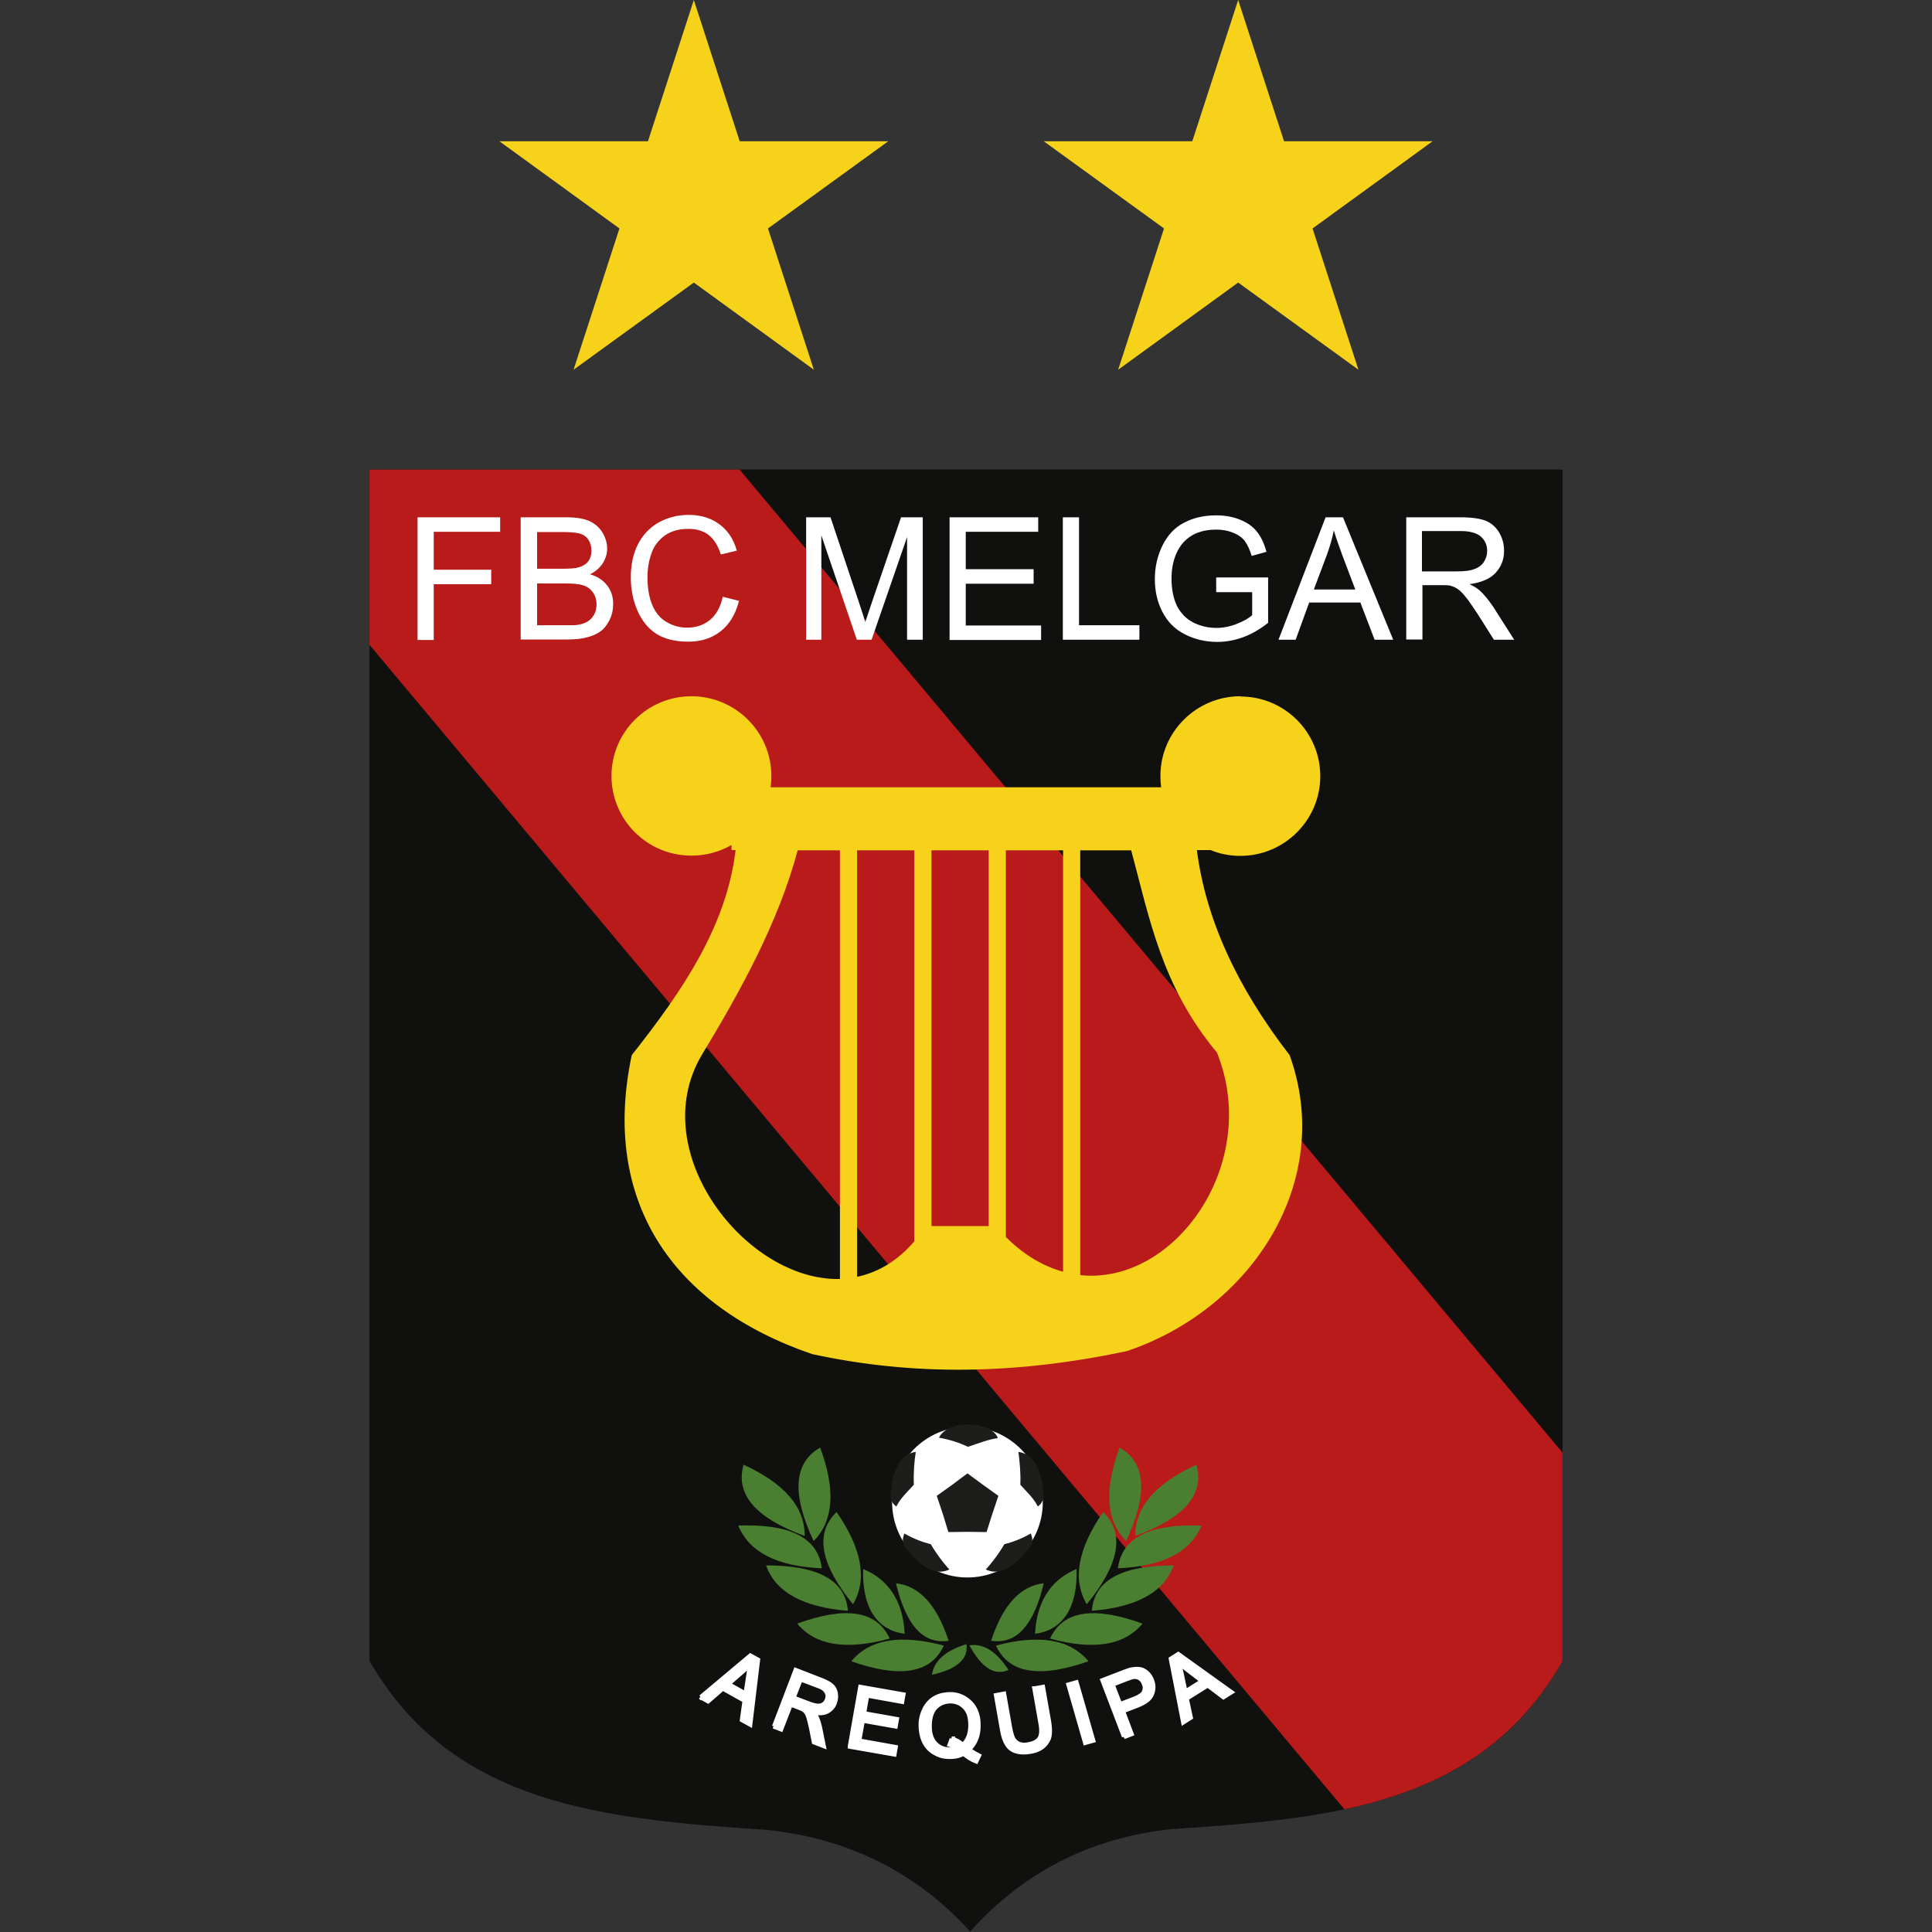 <?xml version="1.0" encoding="UTF-8"?><svg id="Capa_1" xmlns="http://www.w3.org/2000/svg" viewBox="0 0 80 80"><rect x="0" y="0" width="80" height="80" fill="#333333" stroke="none"/><defs><style>.cls-1{stroke:#fff;stroke-miterlimit:2.61;stroke-width:.19px;}.cls-1,.cls-2,.cls-3,.cls-4,.cls-5,.cls-6{fill-rule:evenodd;}.cls-1,.cls-6,.cls-7{fill:#fff;}.cls-2{fill:#1d1d1b;}.cls-2,.cls-3,.cls-4,.cls-5,.cls-6,.cls-8,.cls-7{stroke-width:0px;}.cls-3{fill:#10110e;}.cls-4{fill:#4a7e30;}.cls-5{fill:#f6d31a;}.cls-8{fill:#b91a1a;}</style></defs><polygon class="cls-5" points="28.73 0 30.63 5.85 36.78 5.85 31.8 9.46 33.7 15.31 28.73 11.7 23.75 15.31 25.65 9.46 20.68 5.85 26.83 5.85 28.73 0 28.73 0"/><polygon class="cls-5" points="51.27 0 53.17 5.85 59.32 5.85 54.35 9.46 56.25 15.31 51.27 11.7 46.3 15.31 48.2 9.46 43.22 5.85 49.37 5.85 51.27 0 51.27 0"/><path class="cls-3" d="m15.3,19.44h49.4v49.35h0c-3.39,5.95-9.5,6.51-16.19,6.95-3.35.35-6.14,1.79-8.32,4.22v.03s-.01-.01-.02-.02c0,0-.01.01-.02.02v-.03c-2.2-2.43-5.05-3.85-8.43-4.19-6.75-.45-12.98-1.03-16.41-6.98h-.01V19.44h0Z"/><path class="cls-8" d="m55.67,74.92c3.72-.8,6.9-2.41,9.03-6.13h0v-8.64L30.62,19.44h-15.32v7.26l40.37,48.22Z"/><path class="cls-7" d="m17.29,26.49v-5.07h3.42v.6h-2.75v1.57h2.38v.6h-2.38v2.31h-.67Zm4.27,0v-5.07h1.9c.39,0,.7.05.93.15.23.1.42.26.55.47.13.21.2.44.2.67,0,.22-.06.42-.18.61-.12.19-.3.35-.53.46.31.09.54.24.71.46.17.22.25.47.25.77,0,.24-.05.46-.15.66-.1.2-.22.36-.37.47-.15.11-.33.19-.56.25-.22.06-.49.09-.82.09h-1.94Zm.67-2.94h1.1c.3,0,.51-.02.64-.06.17-.05.3-.13.39-.25.09-.12.13-.27.13-.44,0-.17-.04-.32-.12-.44-.08-.13-.2-.22-.35-.26-.15-.05-.41-.07-.77-.07h-1.01v1.53h0Zm0,2.34h1.26c.22,0,.37,0,.46-.02.15-.03.28-.07.39-.14.1-.06.19-.16.26-.28.07-.12.1-.27.1-.43,0-.19-.05-.35-.15-.49-.1-.14-.23-.24-.4-.29-.17-.06-.42-.08-.74-.08h-1.17v1.74h0Zm7.7-1.18l.67.17c-.14.55-.39.97-.76,1.26-.37.29-.81.43-1.34.43s-.99-.11-1.33-.33c-.34-.22-.6-.55-.78-.97-.18-.42-.27-.88-.27-1.36,0-.53.1-.99.3-1.38.2-.39.49-.69.86-.9.37-.2.78-.31,1.23-.31.51,0,.93.13,1.28.39.35.26.59.62.72,1.09l-.66.16c-.12-.37-.29-.64-.51-.81-.22-.17-.5-.25-.84-.25-.39,0-.71.09-.98.28-.26.19-.45.44-.55.75-.11.31-.16.64-.16.97,0,.43.06.81.19,1.13.13.32.32.56.59.72.27.16.55.24.86.24.38,0,.69-.11.95-.32.26-.22.44-.54.53-.97h0Zm3.45,1.78v-5.07h1.01l1.2,3.59c.11.33.19.58.24.75.06-.18.15-.46.27-.81l1.21-3.53h.9v5.07h-.65v-4.25l-1.47,4.25h-.61l-1.47-4.32v4.32h-.65Zm5.94,0v-5.07h3.67v.6h-3v1.55h2.81v.6h-2.81v1.73h3.12v.6h-3.79Zm4.69,0v-5.07h.67v4.47h2.5v.6h-3.17Zm6.35-1.99v-.59h2.15s0,1.88,0,1.88c-.33.26-.67.46-1.02.59-.35.13-.71.2-1.08.2-.5,0-.95-.11-1.36-.32-.41-.21-.71-.52-.92-.93-.21-.4-.31-.86-.31-1.35s.1-.95.31-1.38c.21-.43.5-.75.89-.95.39-.21.83-.31,1.34-.31.37,0,.7.06.99.18.3.12.53.28.7.5.17.21.3.49.39.83l-.61.17c-.08-.26-.17-.46-.28-.61-.11-.15-.28-.27-.49-.35-.21-.09-.44-.13-.7-.13-.31,0-.57.05-.8.14-.22.09-.4.22-.54.37-.14.15-.24.32-.32.5-.13.31-.19.65-.19,1.02,0,.45.08.83.23,1.14.16.3.38.53.68.68.3.15.61.22.95.22.29,0,.58-.06.85-.17.28-.11.49-.23.63-.36v-.95h-1.49Zm2.58,1.99l1.95-5.07h.72l2.08,5.07h-.77l-.59-1.54h-2.12l-.56,1.54h-.71Zm1.46-2.08h1.72l-.53-1.4c-.16-.43-.28-.78-.36-1.05-.06.33-.16.65-.27.97l-.56,1.49h0Zm3.83,2.08v-5.07h2.25c.45,0,.8.05,1.03.14.23.09.42.25.56.48.14.23.21.49.21.77,0,.36-.12.66-.35.91-.23.25-.59.4-1.08.47.18.08.31.17.41.25.2.18.38.41.56.67l.88,1.38h-.84l-.67-1.06c-.2-.3-.36-.54-.49-.7-.13-.16-.24-.28-.34-.34-.1-.07-.2-.11-.31-.14-.08-.02-.2-.02-.37-.02h-.78v2.25h-.67Zm.67-2.83h1.44c.31,0,.55-.03.72-.1.17-.06.31-.17.39-.3.09-.14.13-.29.13-.45,0-.24-.09-.44-.26-.59-.17-.15-.45-.23-.83-.23h-1.61v1.68h0Z"/><path class="cls-5" d="m51.36,28.84c1.83,0,3.31,1.48,3.31,3.3s-1.49,3.3-3.31,3.3c-.43,0-.85-.08-1.23-.24h-.57c.36,2.83,1.65,5.66,3.84,8.49,1.88,5.21-1.55,10.52-6.75,12.26-4.57.96-8.77,1.04-13.02.12-5.82-1.99-8.75-6.37-7.47-12.38,2.07-2.62,3.92-5.31,4.3-8.49h-.17v-.21c-.49.28-1.05.44-1.66.44-1.83,0-3.31-1.48-3.31-3.3s1.49-3.3,3.31-3.3,3.31,1.48,3.31,3.3c0,.16-.01.32-.03.47h16.17c-.02-.15-.03-.31-.03-.47,0-1.82,1.49-3.3,3.31-3.3h0Zm-4.52,6.37h-2.11v17.59c3.92.42,7.51-4.63,5.66-9.22-2.3-2.75-2.8-5.6-3.55-8.37h0Zm-2.82,17.45v-17.45h-2.37v16.01c.76.76,1.57,1.22,2.37,1.44h0Zm-3.08-1.89v-15.56h-2.37v15.56h2.37Zm-3.08.64v-16.2h-2.37v17.66c.85-.18,1.66-.64,2.37-1.47h0Zm-3.08,1.55v-17.75h-1.75c-.79,2.96-2.36,5.82-3.98,8.49-2.35,3.99,1.84,9.36,5.73,9.26h0Z"/><path class="cls-6" d="m40.06,65.32c1.72,0,3.12-1.4,3.12-3.12s-1.4-3.12-3.12-3.12-3.12,1.4-3.12,3.12,1.4,3.12,3.12,3.12h0Z"/><polygon class="cls-2" points="40.06 61.01 40.7 61.48 41.34 61.94 41.09 62.69 40.85 63.44 40.06 63.43 39.27 63.44 39.04 62.69 38.79 61.94 39.43 61.48 40.06 61.01 40.06 61.01"/><path class="cls-2" d="m38.88,59.53c.4.07.86.21,1.2.38.48-.16.85-.31,1.24-.36-.23-.68-2.04-.82-2.44-.02h0Z"/><path class="cls-2" d="m42.98,62.39c-.18-.36-.47-.62-.73-.91.02-.51-.03-.97-.08-1.36.54.08.97.55,1.05,1.86-.05.21-.12.31-.25.4h0Z"/><path class="cls-2" d="m42.68,63.5c-.35.2-.72.35-1.09.44-.26.44-.51.76-.77,1.05.5.23,1.08.05,1.88-1,.08-.2.04-.35-.02-.5h0Z"/><path class="cls-2" d="m37.45,63.5c.35.2.72.35,1.09.44.26.44.51.76.77,1.05-.5.23-1.08.06-1.88-.99-.08-.2-.04-.35.02-.5h0Z"/><path class="cls-2" d="m37.11,62.39c.18-.36.47-.62.73-.91-.02-.51.02-.97.08-1.36-.54.08-.97.55-1.05,1.86.05.21.12.31.24.4h0Z"/><path class="cls-1" d="m29.02,70.28l2.05-1.72.31.17-.32,2.67-.33-.18.11-.8-.91-.51-.61.53-.31-.17h0Zm1.12-.55l.74.41.11-.73c.03-.22.06-.4.1-.54-.11.12-.22.24-.35.35l-.59.51h0Zm1.92,1.76l.89-2.33,1.03.4c.21.08.36.16.45.24.09.08.15.19.17.32.02.13.01.26-.04.39-.06.17-.17.28-.32.36-.15.07-.34.08-.58.03.07.07.11.13.14.19.06.12.1.25.14.41l.16.79-.39-.15-.12-.6c-.04-.17-.07-.31-.1-.41-.03-.1-.06-.17-.1-.22-.03-.05-.07-.09-.12-.12-.03-.02-.09-.05-.17-.08l-.36-.14-.4,1.03-.31-.12h0Zm.81-1.18l.66.25c.14.05.26.08.35.08.09,0,.17-.02.23-.07.07-.05.11-.11.14-.19.04-.11.04-.22-.02-.32-.05-.1-.16-.19-.34-.25l-.74-.28-.3.77h0Zm2.33,2l.43-2.45,1.77.31-.05.29-1.45-.26-.13.75,1.36.24-.05.29-1.36-.24-.15.84,1.51.27-.05.29-1.83-.32h0Zm4.92.14c.15.11.29.19.41.25l-.11.23c-.18-.07-.35-.18-.52-.32-.19.1-.39.14-.62.13-.23,0-.43-.07-.61-.18-.18-.11-.32-.27-.41-.47-.09-.2-.13-.42-.13-.67,0-.25.07-.47.17-.67.11-.2.25-.35.44-.45.19-.1.4-.14.62-.14.23,0,.44.07.62.19.18.12.32.27.41.47.09.2.13.42.12.67,0,.2-.04.39-.11.55-.07.16-.17.3-.3.42h0Zm-.71-.45c.19.06.34.15.46.26.2-.17.31-.43.32-.79,0-.2-.02-.38-.08-.53-.06-.15-.16-.27-.29-.36-.13-.09-.28-.13-.44-.14-.25,0-.45.07-.62.23-.17.16-.26.41-.27.75-.01.32.06.58.21.75.15.18.36.27.61.28.12,0,.23-.01.34-.06-.1-.07-.21-.12-.32-.15l.09-.24h0Zm3.44-2.08l.33-.06.25,1.42c.04.25.05.45.02.6-.03.15-.11.29-.24.41-.13.12-.31.2-.55.24-.23.04-.43.03-.59-.02-.16-.05-.29-.15-.37-.29-.09-.14-.16-.34-.2-.6l-.25-1.42.32-.06.25,1.42c.04.21.09.37.14.46.06.09.14.16.24.2.11.04.23.05.37.02.24-.04.4-.13.48-.25.08-.13.1-.34.04-.65l-.25-1.42h0Zm2.09,2.24l-.69-2.4.32-.09.69,2.4-.32.09h0Zm1.61-.25l-.89-2.33.88-.34c.15-.06.27-.1.36-.11.12-.02.23-.02.33,0,.1.02.19.08.27.15.08.08.15.18.19.29.08.2.08.39,0,.58-.07.19-.27.34-.6.47l-.6.23.36.95-.31.12h0Zm-.16-1.34l.6-.23c.2-.08.33-.17.38-.27.05-.11.06-.23,0-.36-.04-.1-.09-.17-.17-.22-.08-.05-.16-.07-.25-.06-.06,0-.16.04-.3.09l-.59.23.32.83h0Zm2.61.74l-.51-2.62.3-.19,2.19,1.57-.32.2-.65-.49-.88.55.17.79-.3.19h0Zm.07-1.25l.72-.45-.59-.45c-.18-.14-.32-.25-.42-.34.06.15.1.31.14.48l.16.76h0Z"/><path class="cls-4" d="m31.72,64.82c2.03,0,3.28.54,3.39,1.88-1.86-.15-2.99-.77-3.39-1.88h0Z"/><path class="cls-4" d="m33.01,67.23c1.91-.69,3.27-.6,3.83.62-1.8.49-3.07.29-3.83-.62h0Z"/><path class="cls-4" d="m35.32,66.43c-1.28-1.57-1.64-2.89-.68-3.82,1.06,1.53,1.28,2.81.68,3.82h0Z"/><path class="cls-4" d="m35.74,64.97c-.05,1.66.63,2.55,1.72,2.68-.07-1.52-.83-2.32-1.72-2.68h0Z"/><path class="cls-4" d="m33.32,63.6c-1.91-.7-2.9-1.65-2.53-2.95,1.7.78,2.54,1.76,2.53,2.95h0Z"/><path class="cls-4" d="m30.57,63.17c2.03-.07,3.29.43,3.46,1.77-1.86-.08-3.01-.67-3.46-1.77h0Z"/><path class="cls-4" d="m33.69,63.81c-.86-1.84-.89-3.2.27-3.87.65,1.74.56,3.04-.27,3.87h0Z"/><path class="cls-4" d="m35.25,68.79c1.91.67,3.27.57,3.83-.65-1.8-.48-3.08-.26-3.83.65h0Z"/><path class="cls-4" d="m37.1,65.56c.39,1.64,1.07,2.55,2.18,2.38-.48-1.47-1.2-2.27-2.18-2.38h0Z"/><path class="cls-4" d="m38.59,69.35c.98-.22,1.52-.62,1.43-1.27-.88.27-1.35.7-1.43,1.27h0Z"/><path class="cls-4" d="m40.14,68.13c.48.88,1.01,1.29,1.62,1.02-.5-.77-1.04-1.11-1.62-1.02h0Z"/><path class="cls-4" d="m48.6,64.82c-2.03,0-3.28.54-3.39,1.88,1.86-.15,2.99-.77,3.39-1.88h0Z"/><path class="cls-4" d="m47.31,67.23c-1.91-.69-3.27-.6-3.83.62,1.8.49,3.07.29,3.83-.62h0Z"/><path class="cls-4" d="m45,66.43c1.28-1.57,1.64-2.89.68-3.82-1.06,1.53-1.28,2.81-.68,3.82h0Z"/><path class="cls-4" d="m44.58,64.97c.05,1.66-.63,2.55-1.72,2.68.07-1.52.83-2.32,1.72-2.68h0Z"/><path class="cls-4" d="m47.01,63.6c1.91-.7,2.9-1.65,2.53-2.95-1.7.78-2.54,1.76-2.53,2.95h0Z"/><path class="cls-4" d="m49.75,63.17c-2.03-.07-3.29.43-3.46,1.77,1.86-.08,3.01-.67,3.46-1.77h0Z"/><path class="cls-4" d="m46.63,63.81c.86-1.84.89-3.2-.27-3.87-.65,1.74-.56,3.04.27,3.87h0Z"/><path class="cls-4" d="m45.07,68.79c-1.91.67-3.27.57-3.83-.65,1.8-.48,3.08-.26,3.83.65h0Z"/><path class="cls-4" d="m43.22,65.56c-.39,1.64-1.07,2.55-2.18,2.38.48-1.47,1.2-2.27,2.18-2.38h0Z"/></svg>